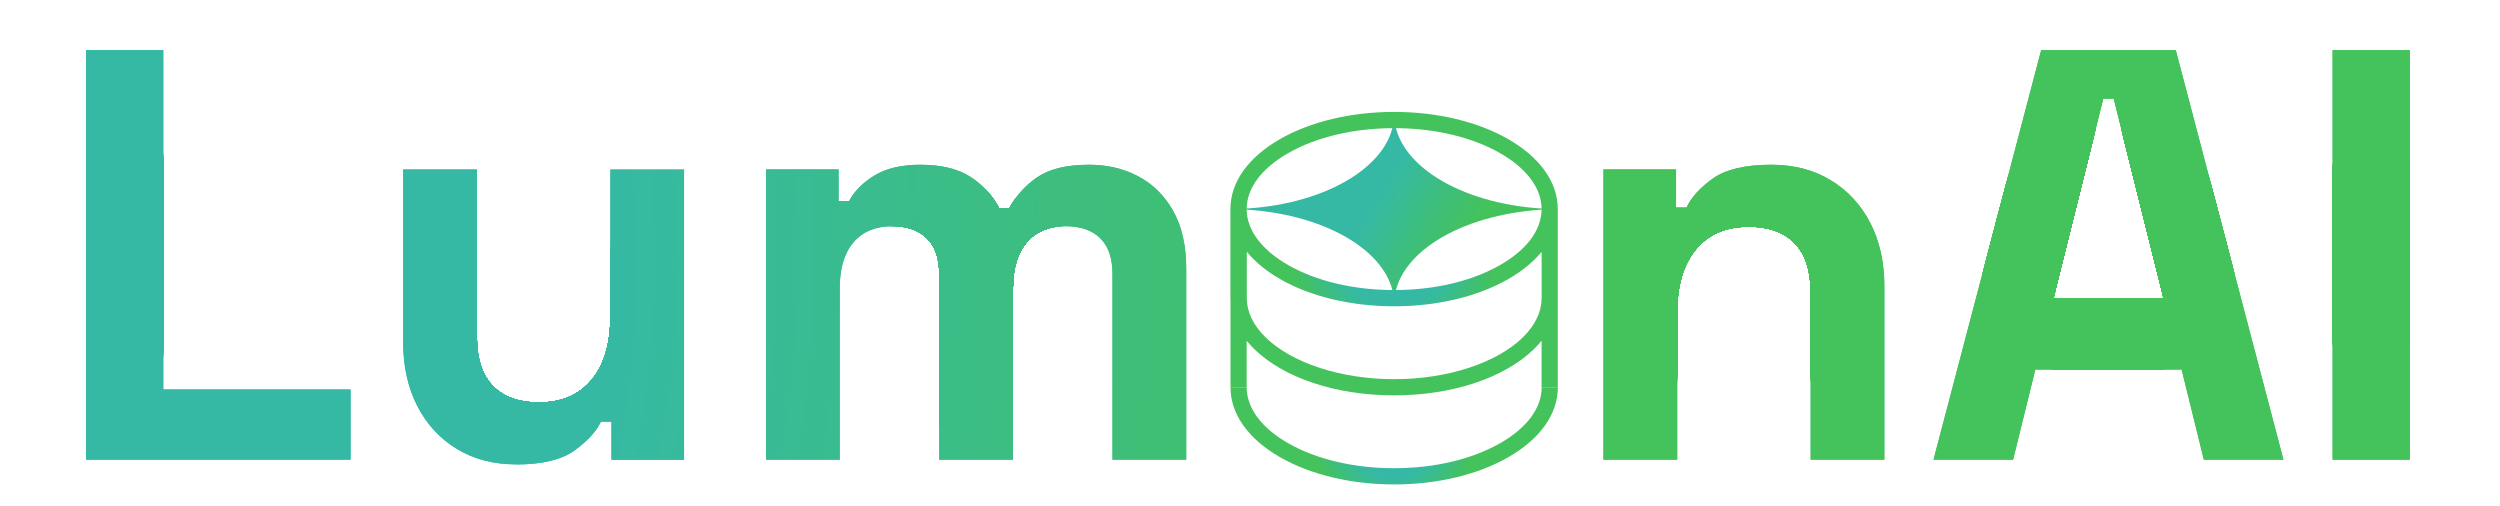 <?xml version="1.0" encoding="UTF-8"?>
<svg id="Layer_1" data-name="Layer 1" xmlns="http://www.w3.org/2000/svg" xmlns:xlink="http://www.w3.org/1999/xlink" viewBox="0 0 566.95 114.74">
  <defs>
    <style>
      .cls-1 {
        fill: url(#radial-gradient-7);
      }

      .cls-2 {
        fill: url(#radial-gradient-6);
      }

      .cls-3 {
        fill: url(#radial-gradient-5);
      }

      .cls-4 {
        fill: url(#radial-gradient-4);
      }

      .cls-5 {
        fill: url(#radial-gradient-8);
      }

      .cls-6 {
        fill: url(#radial-gradient-3);
      }

      .cls-7 {
        fill: url(#radial-gradient-2);
      }

      .cls-8 {
        fill: url(#radial-gradient);
      }

      .cls-9 {
        clip-path: url(#clippath-1);
      }

      .cls-10 {
        clip-path: url(#clippath-3);
      }

      .cls-11 {
        clip-path: url(#clippath-4);
      }

      .cls-12 {
        clip-path: url(#clippath-2);
      }

      .cls-13 {
        clip-path: url(#clippath-5);
      }

      .cls-14 {
        clip-path: url(#clippath);
      }
    </style>
    <radialGradient id="radial-gradient" cx="-78.7" cy="59.29" fx="-78.7" fy="59.29" r="622.92" gradientUnits="userSpaceOnUse">
      <stop offset=".34" stop-color="#35b9a5"/>
      <stop offset=".67" stop-color="#44c25b"/>
    </radialGradient>
    <clipPath id="clippath">
      <path class="cls-8" d="M19.51,104.25V11.35h17.52v76.97h42.47v15.93H19.51Z"/>
    </clipPath>
    <clipPath id="clippath-1">
      <path class="cls-8" d="M117.05,105.31c-5.13,0-9.62-1.17-13.47-3.52-3.85-2.34-6.83-5.59-8.96-9.75-2.12-4.16-3.19-8.94-3.19-14.33v-39.28h16.72v37.96c0,4.96,1.21,8.67,3.65,11.15,2.43,2.48,5.91,3.72,10.42,3.72,5.13,0,9.11-1.7,11.94-5.11,2.83-3.41,4.25-8.16,4.25-14.27v-33.44h16.72v65.83h-16.46v-8.63h-2.39c-1.06,2.21-3.05,4.38-5.97,6.5-2.92,2.12-7.35,3.19-13.27,3.19Z"/>
    </clipPath>
    <radialGradient id="radial-gradient-2" r="622.92" xlink:href="#radial-gradient"/>
    <radialGradient id="radial-gradient-3" r="622.92" xlink:href="#radial-gradient"/>
    <radialGradient id="radial-gradient-4" r="622.92" xlink:href="#radial-gradient"/>
    <radialGradient id="radial-gradient-5" r="622.92" xlink:href="#radial-gradient"/>
    <clipPath id="clippath-2">
      <path class="cls-8" d="M173.72,104.25V38.42h16.46v7.17h2.39c1.15-2.21,3.05-4.13,5.71-5.77,2.65-1.64,6.15-2.46,10.48-2.46,4.69,0,8.45.91,11.28,2.72,2.83,1.81,5,4.18,6.5,7.1h2.39c1.5-2.83,3.63-5.18,6.37-7.03,2.74-1.86,6.64-2.79,11.68-2.79,4.07,0,7.76.86,11.08,2.59,3.32,1.73,5.97,4.34,7.96,7.83,1.99,3.5,2.99,7.9,2.99,13.21v43.26h-16.72v-42.07c0-3.63-.93-6.35-2.79-8.16-1.86-1.81-4.47-2.72-7.83-2.72-3.81,0-6.75,1.22-8.83,3.65-2.08,2.43-3.12,5.91-3.12,10.42v38.88h-16.72v-42.07c0-3.63-.93-6.35-2.79-8.16-1.86-1.81-4.47-2.72-7.83-2.72-3.81,0-6.75,1.22-8.83,3.65-2.08,2.43-3.12,5.91-3.12,10.42v38.88h-16.72Z"/>
    </clipPath>
    <clipPath id="clippath-3">
      <path class="cls-8" d="M363.63,104.25V38.42h16.46v8.63h2.39c1.06-2.3,3.05-4.49,5.97-6.57,2.92-2.08,7.34-3.12,13.27-3.12,5.13,0,9.62,1.17,13.47,3.52,3.85,2.34,6.83,5.57,8.96,9.69,2.12,4.11,3.19,8.92,3.19,14.4v39.28h-16.72v-37.96c0-4.95-1.22-8.67-3.65-11.15-2.43-2.48-5.91-3.72-10.42-3.72-5.13,0-9.11,1.71-11.94,5.11-2.83,3.41-4.25,8.16-4.25,14.27v33.44h-16.72Z"/>
    </clipPath>
    <clipPath id="clippath-4">
      <path class="cls-8" d="M438.48,104.25l24.42-92.9h30.52l24.42,92.9h-18.05l-5.04-20.44h-33.18l-5.04,20.44h-18.05ZM465.69,67.62h24.95l-11.28-45.25h-2.39l-11.28,45.25Z"/>
    </clipPath>
    <clipPath id="clippath-5">
      <path class="cls-8" d="M528.99,104.25V11.35h17.52v92.9h-17.52Z"/>
    </clipPath>
    <radialGradient id="radial-gradient-6" cx="-30.99" cy="-250.03" fx="-30.99" fy="-250.03" r="5.42" gradientTransform="translate(9582.28 -14929.84) rotate(10.96) scale(13.37 -65.86) skewX(60.32)" xlink:href="#radial-gradient"/>
    <radialGradient id="radial-gradient-7" cx="316.16" cy="57.52" fx="316.16" fy="57.52" r="34.72" xlink:href="#radial-gradient"/>
    <radialGradient id="radial-gradient-8" cx="316.16" cy="98.84" fx="316.16" fy="98.84" r="27.37" xlink:href="#radial-gradient"/>
  </defs>
  <g>
    <g>
      <path class="cls-8" d="M19.51,104.25V11.35h17.52v76.97h42.47v15.93H19.51Z"/>
      <g class="cls-14">
        <rect class="cls-8" x="19.51" y="11.35" width="59.99" height="92.9"/>
        <circle class="cls-8" cx="49.5" cy="57.8" r="26.27"/>
        <circle class="cls-8" cx="49.5" cy="57.8" r="26.1"/>
        <circle class="cls-8" cx="49.5" cy="57.8" r="25.93"/>
        <circle class="cls-8" cx="49.5" cy="57.8" r="25.75"/>
        <circle class="cls-8" cx="49.5" cy="57.8" r="25.58"/>
        <circle class="cls-8" cx="49.5" cy="57.8" r="25.4"/>
        <circle class="cls-8" cx="49.5" cy="57.8" r="25.23"/>
        <circle class="cls-8" cx="49.5" cy="57.8" r="25.06"/>
        <circle class="cls-8" cx="49.5" cy="57.8" r="24.88"/>
        <circle class="cls-8" cx="49.5" cy="57.8" r="24.71"/>
        <circle class="cls-8" cx="49.5" cy="57.8" r="24.53"/>
        <circle class="cls-8" cx="49.5" cy="57.8" r="24.36"/>
        <circle class="cls-8" cx="49.5" cy="57.8" r="24.19"/>
        <circle class="cls-8" cx="49.5" cy="57.8" r="24.01"/>
        <circle class="cls-8" cx="49.5" cy="57.8" r="23.84"/>
        <circle class="cls-8" cx="49.5" cy="57.8" r="23.67"/>
        <circle class="cls-8" cx="49.5" cy="57.8" r="23.49"/>
        <circle class="cls-8" cx="49.5" cy="57.8" r="23.32"/>
        <circle class="cls-8" cx="49.5" cy="57.8" r="23.14"/>
        <circle class="cls-8" cx="49.5" cy="57.8" r="22.97"/>
        <circle class="cls-8" cx="49.5" cy="57.8" r="22.8"/>
        <circle class="cls-8" cx="49.5" cy="57.8" r="22.62"/>
        <circle class="cls-8" cx="49.5" cy="57.8" r="22.45"/>
        <circle class="cls-8" cx="49.5" cy="57.8" r="22.28"/>
        <circle class="cls-8" cx="49.5" cy="57.8" r="22.1"/>
        <circle class="cls-8" cx="49.5" cy="57.8" r="21.93"/>
        <circle class="cls-8" cx="49.5" cy="57.8" r="21.75"/>
        <circle class="cls-8" cx="49.5" cy="57.8" r="21.58"/>
        <circle class="cls-8" cx="49.5" cy="57.8" r="21.41"/>
        <circle class="cls-8" cx="49.5" cy="57.8" r="21.23"/>
        <circle class="cls-8" cx="49.5" cy="57.8" r="21.06"/>
        <circle class="cls-8" cx="49.5" cy="57.8" r="20.88"/>
        <circle class="cls-8" cx="49.5" cy="57.8" r="20.71"/>
        <circle class="cls-8" cx="49.5" cy="57.8" r="20.54"/>
        <circle class="cls-8" cx="49.5" cy="57.8" r="20.36"/>
        <circle class="cls-8" cx="49.5" cy="57.8" r="20.19"/>
        <circle class="cls-8" cx="49.5" cy="57.8" r="20.02"/>
        <circle class="cls-8" cx="49.5" cy="57.8" r="19.84"/>
        <circle class="cls-8" cx="49.5" cy="57.8" r="19.67"/>
        <circle class="cls-8" cx="49.5" cy="57.8" r="19.49"/>
        <circle class="cls-8" cx="49.5" cy="57.8" r="19.32"/>
        <circle class="cls-8" cx="49.5" cy="57.8" r="19.15"/>
        <circle class="cls-8" cx="49.5" cy="57.8" r="18.97"/>
        <circle class="cls-8" cx="49.5" cy="57.8" r="18.8"/>
        <circle class="cls-8" cx="49.5" cy="57.8" r="18.62"/>
        <circle class="cls-8" cx="49.5" cy="57.8" r="18.45"/>
        <circle class="cls-8" cx="49.5" cy="57.8" r="18.28"/>
        <circle class="cls-8" cx="49.5" cy="57.8" r="18.1"/>
        <circle class="cls-8" cx="49.5" cy="57.8" r="17.93"/>
        <circle class="cls-8" cx="49.5" cy="57.8" r="17.76"/>
        <circle class="cls-8" cx="49.5" cy="57.8" r="17.58"/>
        <circle class="cls-8" cx="49.5" cy="57.8" r="17.41"/>
        <circle class="cls-8" cx="49.5" cy="57.8" r="17.23"/>
        <circle class="cls-8" cx="49.5" cy="57.8" r="17.06"/>
        <circle class="cls-8" cx="49.5" cy="57.8" r="16.89"/>
        <circle class="cls-8" cx="49.5" cy="57.8" r="16.71"/>
        <circle class="cls-8" cx="49.5" cy="57.8" r="16.54"/>
        <circle class="cls-8" cx="49.5" cy="57.8" r="16.37"/>
        <circle class="cls-8" cx="49.5" cy="57.8" r="16.19"/>
        <circle class="cls-8" cx="49.5" cy="57.8" r="16.02"/>
        <circle class="cls-8" cx="49.5" cy="57.8" r="15.84"/>
        <circle class="cls-8" cx="49.5" cy="57.8" r="15.67"/>
        <circle class="cls-8" cx="49.5" cy="57.8" r="15.5"/>
        <circle class="cls-8" cx="49.5" cy="57.8" r="15.32"/>
        <circle class="cls-8" cx="49.5" cy="57.8" r="15.15"/>
        <circle class="cls-8" cx="49.5" cy="57.8" r="14.97"/>
        <circle class="cls-8" cx="49.5" cy="57.8" r="14.8"/>
        <circle class="cls-8" cx="49.5" cy="57.8" r="14.63"/>
        <circle class="cls-8" cx="49.5" cy="57.8" r="14.45"/>
        <circle class="cls-8" cx="49.5" cy="57.8" r="14.28"/>
        <circle class="cls-8" cx="49.5" cy="57.8" r="14.11"/>
        <circle class="cls-8" cx="49.5" cy="57.8" r="13.93"/>
        <circle class="cls-8" cx="49.5" cy="57.8" r="13.76"/>
        <circle class="cls-8" cx="49.5" cy="57.8" r="13.58"/>
      </g>
    </g>
    <g>
      <path class="cls-8" d="M117.05,105.31c-5.13,0-9.62-1.17-13.47-3.52-3.85-2.34-6.83-5.59-8.96-9.75-2.12-4.16-3.19-8.94-3.19-14.33v-39.28h16.72v37.96c0,4.96,1.21,8.67,3.65,11.15,2.43,2.48,5.91,3.72,10.42,3.72,5.13,0,9.11-1.7,11.94-5.11,2.83-3.41,4.25-8.16,4.25-14.27v-33.44h16.72v65.83h-16.46v-8.63h-2.39c-1.06,2.21-3.05,4.38-5.97,6.5-2.92,2.12-7.35,3.19-13.27,3.19Z"/>
      <g class="cls-9">
        <rect class="cls-8" x="91.44" y="38.42" width="63.7" height="66.89"/>
        <circle class="cls-8" cx="123.29" cy="71.86" r="21.95"/>
        <circle class="cls-8" cx="123.29" cy="71.86" r="21.8"/>
        <circle class="cls-8" cx="123.29" cy="71.86" r="21.66"/>
        <circle class="cls-8" cx="123.29" cy="71.86" r="21.51"/>
        <circle class="cls-8" cx="123.29" cy="71.86" r="21.36"/>
        <circle class="cls-8" cx="123.29" cy="71.86" r="21.22"/>
        <circle class="cls-8" cx="123.29" cy="71.86" r="21.07"/>
        <circle class="cls-8" cx="123.29" cy="71.86" r="20.93"/>
        <circle class="cls-8" cx="123.29" cy="71.86" r="20.78"/>
        <circle class="cls-8" cx="123.29" cy="71.86" r="20.64"/>
        <circle class="cls-8" cx="123.29" cy="71.86" r="20.49"/>
        <circle class="cls-8" cx="123.29" cy="71.86" r="20.35"/>
        <circle class="cls-8" cx="123.29" cy="71.86" r="20.2"/>
        <circle class="cls-8" cx="123.29" cy="71.86" r="20.06"/>
        <circle class="cls-8" cx="123.29" cy="71.86" r="19.91"/>
        <circle class="cls-8" cx="123.29" cy="71.86" r="19.77"/>
        <circle class="cls-8" cx="123.29" cy="71.86" r="19.62"/>
        <circle class="cls-8" cx="123.29" cy="71.86" r="19.48"/>
        <circle class="cls-8" cx="123.29" cy="71.86" r="19.33"/>
        <circle class="cls-8" cx="123.29" cy="71.86" r="19.19"/>
        <circle class="cls-8" cx="123.29" cy="71.86" r="19.04"/>
        <circle class="cls-8" cx="123.29" cy="71.86" r="18.9"/>
        <circle class="cls-8" cx="123.29" cy="71.86" r="18.75"/>
        <circle class="cls-8" cx="123.29" cy="71.86" r="18.61"/>
        <circle class="cls-8" cx="123.29" cy="71.86" r="18.46"/>
        <circle class="cls-8" cx="123.29" cy="71.86" r="18.32"/>
        <circle class="cls-8" cx="123.29" cy="71.86" r="18.17"/>
        <circle class="cls-8" cx="123.29" cy="71.86" r="18.03"/>
        <circle class="cls-8" cx="123.29" cy="71.86" r="17.88"/>
        <circle class="cls-8" cx="123.29" cy="71.86" r="17.73"/>
        <circle class="cls-8" cx="123.29" cy="71.86" r="17.59"/>
        <circle class="cls-8" cx="123.29" cy="71.86" r="17.44"/>
        <circle class="cls-8" cx="123.29" cy="71.86" r="17.3"/>
        <circle class="cls-8" cx="123.29" cy="71.86" r="17.15"/>
        <circle class="cls-8" cx="123.29" cy="71.86" r="17.01"/>
        <circle class="cls-8" cx="123.29" cy="71.86" r="16.86"/>
        <circle class="cls-8" cx="123.29" cy="71.86" r="16.72"/>
        <circle class="cls-8" cx="123.29" cy="71.86" r="16.57"/>
        <circle class="cls-8" cx="123.29" cy="71.86" r="16.43"/>
        <circle class="cls-8" cx="123.29" cy="71.86" r="16.28"/>
        <circle class="cls-8" cx="123.29" cy="71.86" r="16.14"/>
        <circle class="cls-8" cx="123.29" cy="71.86" r="15.99"/>
        <circle class="cls-8" cx="123.29" cy="71.86" r="15.85"/>
        <circle class="cls-8" cx="123.29" cy="71.86" r="15.7"/>
        <circle class="cls-8" cx="123.29" cy="71.86" r="15.56"/>
        <circle class="cls-8" cx="123.29" cy="71.86" r="15.41"/>
        <circle class="cls-8" cx="123.29" cy="71.86" r="15.27"/>
        <circle class="cls-8" cx="123.29" cy="71.86" r="15.12"/>
        <circle class="cls-8" cx="123.29" cy="71.86" r="14.98"/>
        <circle class="cls-8" cx="123.29" cy="71.86" r="14.83"/>
        <circle class="cls-8" cx="123.29" cy="71.86" r="14.69"/>
        <circle class="cls-8" cx="123.29" cy="71.86" r="14.54"/>
        <circle class="cls-7" cx="123.29" cy="71.86" r="14.4"/>
        <circle class="cls-8" cx="123.29" cy="71.86" r="14.25"/>
        <circle class="cls-8" cx="123.29" cy="71.86" r="14.11"/>
        <circle class="cls-8" cx="123.29" cy="71.86" r="13.96"/>
        <circle class="cls-8" cx="123.29" cy="71.86" r="13.81"/>
        <circle class="cls-8" cx="123.29" cy="71.86" r="13.67"/>
        <circle class="cls-8" cx="123.29" cy="71.86" r="13.52"/>
        <circle class="cls-8" cx="123.29" cy="71.86" r="13.38"/>
        <circle class="cls-8" cx="123.29" cy="71.86" r="13.23"/>
        <circle class="cls-6" cx="123.29" cy="71.86" r="13.09"/>
        <circle class="cls-8" cx="123.29" cy="71.86" r="12.94"/>
        <circle class="cls-8" cx="123.29" cy="71.86" r="12.8"/>
        <circle class="cls-8" cx="123.29" cy="71.86" r="12.65"/>
        <circle class="cls-8" cx="123.29" cy="71.86" r="12.51"/>
        <circle class="cls-8" cx="123.29" cy="71.86" r="12.36"/>
        <circle class="cls-8" cx="123.29" cy="71.86" r="12.22"/>
        <circle class="cls-8" cx="123.29" cy="71.86" r="12.07"/>
        <circle class="cls-4" cx="123.29" cy="71.86" r="11.93"/>
        <circle class="cls-3" cx="123.29" cy="71.86" r="11.78"/>
        <circle class="cls-8" cx="123.29" cy="71.86" r="11.64"/>
        <circle class="cls-8" cx="123.29" cy="71.86" r="11.49"/>
        <circle class="cls-8" cx="123.29" cy="71.86" r="11.35"/>
      </g>
    </g>
    <g>
      <path class="cls-8" d="M173.72,104.25V38.42h16.46v7.17h2.39c1.15-2.21,3.05-4.13,5.71-5.77,2.65-1.64,6.15-2.46,10.48-2.46,4.69,0,8.45.91,11.28,2.72,2.83,1.81,5,4.18,6.5,7.1h2.39c1.5-2.83,3.63-5.18,6.37-7.03,2.74-1.86,6.64-2.79,11.68-2.79,4.07,0,7.76.86,11.08,2.59,3.32,1.73,5.97,4.34,7.96,7.83,1.99,3.5,2.99,7.9,2.99,13.21v43.26h-16.72v-42.07c0-3.63-.93-6.35-2.79-8.16-1.86-1.81-4.47-2.72-7.83-2.72-3.81,0-6.75,1.22-8.83,3.65-2.08,2.43-3.12,5.91-3.12,10.42v38.88h-16.72v-42.07c0-3.63-.93-6.35-2.79-8.16-1.86-1.81-4.47-2.72-7.83-2.72-3.81,0-6.75,1.22-8.83,3.65-2.08,2.43-3.12,5.91-3.12,10.42v38.88h-16.72Z"/>
      <g class="cls-12">
        <rect class="cls-8" x="173.72" y="37.36" width="95.29" height="66.89"/>
        <circle class="cls-8" cx="221.36" cy="70.8" r="27.66"/>
        <circle class="cls-8" cx="221.36" cy="70.8" r="27.48"/>
        <circle class="cls-8" cx="221.36" cy="70.8" r="27.29"/>
        <circle class="cls-8" cx="221.36" cy="70.8" r="27.11"/>
        <circle class="cls-8" cx="221.36" cy="70.8" r="26.93"/>
        <circle class="cls-8" cx="221.36" cy="70.8" r="26.74"/>
        <circle class="cls-8" cx="221.36" cy="70.8" r="26.56"/>
        <circle class="cls-8" cx="221.36" cy="70.8" r="26.38"/>
        <circle class="cls-8" cx="221.36" cy="70.8" r="26.2"/>
        <circle class="cls-8" cx="221.36" cy="70.8" r="26.01"/>
        <circle class="cls-8" cx="221.36" cy="70.8" r="25.83"/>
        <circle class="cls-8" cx="221.36" cy="70.8" r="25.65"/>
        <circle class="cls-8" cx="221.36" cy="70.8" r="25.46"/>
        <circle class="cls-8" cx="221.36" cy="70.8" r="25.28"/>
        <circle class="cls-8" cx="221.36" cy="70.8" r="25.1"/>
        <circle class="cls-8" cx="221.36" cy="70.8" r="24.91"/>
        <circle class="cls-8" cx="221.36" cy="70.8" r="24.73"/>
        <circle class="cls-8" cx="221.36" cy="70.8" r="24.55"/>
        <circle class="cls-8" cx="221.36" cy="70.8" r="24.37"/>
        <circle class="cls-8" cx="221.36" cy="70.8" r="24.18"/>
        <circle class="cls-8" cx="221.36" cy="70.8" r="24"/>
        <circle class="cls-8" cx="221.36" cy="70.8" r="23.82"/>
        <circle class="cls-8" cx="221.36" cy="70.8" r="23.63"/>
        <circle class="cls-8" cx="221.36" cy="70.8" r="23.45"/>
        <circle class="cls-8" cx="221.36" cy="70.8" r="23.27"/>
        <circle class="cls-8" cx="221.36" cy="70.8" r="23.09"/>
        <circle class="cls-8" cx="221.36" cy="70.8" r="22.9"/>
        <circle class="cls-8" cx="221.36" cy="70.8" r="22.72"/>
        <circle class="cls-8" cx="221.36" cy="70.8" r="22.54"/>
        <circle class="cls-8" cx="221.36" cy="70.8" r="22.35"/>
        <circle class="cls-8" cx="221.36" cy="70.8" r="22.17"/>
        <circle class="cls-8" cx="221.36" cy="70.8" r="21.99"/>
        <circle class="cls-8" cx="221.36" cy="70.8" r="21.8"/>
        <circle class="cls-8" cx="221.36" cy="70.8" r="21.62"/>
        <circle class="cls-8" cx="221.36" cy="70.8" r="21.44"/>
        <circle class="cls-8" cx="221.36" cy="70.8" r="21.26"/>
        <circle class="cls-8" cx="221.36" cy="70.8" r="21.07"/>
        <circle class="cls-8" cx="221.36" cy="70.8" r="20.89"/>
        <circle class="cls-8" cx="221.36" cy="70.8" r="20.71"/>
        <circle class="cls-8" cx="221.36" cy="70.8" r="20.52"/>
        <circle class="cls-8" cx="221.36" cy="70.8" r="20.34"/>
        <circle class="cls-8" cx="221.36" cy="70.8" r="20.16"/>
        <circle class="cls-8" cx="221.36" cy="70.8" r="19.97"/>
        <circle class="cls-8" cx="221.36" cy="70.8" r="19.79"/>
        <circle class="cls-8" cx="221.36" cy="70.8" r="19.61"/>
        <circle class="cls-8" cx="221.36" cy="70.8" r="19.43"/>
        <circle class="cls-8" cx="221.36" cy="70.8" r="19.24"/>
        <circle class="cls-8" cx="221.36" cy="70.8" r="19.06"/>
        <circle class="cls-8" cx="221.36" cy="70.8" r="18.88"/>
        <circle class="cls-8" cx="221.36" cy="70.8" r="18.69"/>
        <circle class="cls-8" cx="221.36" cy="70.8" r="18.51"/>
        <circle class="cls-8" cx="221.36" cy="70.8" r="18.33"/>
        <circle class="cls-8" cx="221.36" cy="70.8" r="18.14"/>
        <circle class="cls-8" cx="221.36" cy="70.8" r="17.96"/>
        <circle class="cls-8" cx="221.36" cy="70.8" r="17.78"/>
        <circle class="cls-8" cx="221.36" cy="70.8" r="17.6"/>
        <circle class="cls-8" cx="221.36" cy="70.8" r="17.41"/>
        <circle class="cls-8" cx="221.36" cy="70.8" r="17.23"/>
        <circle class="cls-8" cx="221.36" cy="70.8" r="17.05"/>
        <circle class="cls-8" cx="221.36" cy="70.8" r="16.86"/>
        <circle class="cls-8" cx="221.36" cy="70.8" r="16.68"/>
        <circle class="cls-8" cx="221.36" cy="70.8" r="16.5"/>
        <circle class="cls-8" cx="221.36" cy="70.8" r="16.31"/>
        <circle class="cls-8" cx="221.36" cy="70.8" r="16.13"/>
        <circle class="cls-8" cx="221.36" cy="70.8" r="15.95"/>
        <circle class="cls-8" cx="221.36" cy="70.8" r="15.77"/>
        <circle class="cls-8" cx="221.36" cy="70.8" r="15.58"/>
        <circle class="cls-8" cx="221.36" cy="70.8" r="15.4"/>
        <circle class="cls-8" cx="221.36" cy="70.8" r="15.22"/>
        <circle class="cls-8" cx="221.36" cy="70.8" r="15.03"/>
        <circle class="cls-8" cx="221.36" cy="70.8" r="14.85"/>
        <circle class="cls-8" cx="221.36" cy="70.8" r="14.67"/>
        <circle class="cls-8" cx="221.36" cy="70.8" r="14.48"/>
        <circle class="cls-8" cx="221.36" cy="70.8" r="14.3"/>
      </g>
    </g>
    <g>
      <path class="cls-8" d="M363.63,104.25V38.42h16.46v8.63h2.39c1.06-2.3,3.05-4.49,5.97-6.57,2.92-2.08,7.34-3.12,13.27-3.12,5.13,0,9.62,1.17,13.47,3.52,3.85,2.34,6.83,5.57,8.96,9.69,2.12,4.11,3.19,8.92,3.19,14.4v39.28h-16.72v-37.96c0-4.95-1.22-8.67-3.65-11.15-2.43-2.48-5.91-3.72-10.42-3.72-5.13,0-9.11,1.71-11.94,5.11-2.83,3.41-4.25,8.16-4.25,14.27v33.44h-16.72Z"/>
      <g class="cls-10">
        <rect class="cls-8" x="363.63" y="37.36" width="63.7" height="66.89"/>
        <circle class="cls-8" cx="395.48" cy="70.8" r="21.95"/>
        <circle class="cls-8" cx="395.48" cy="70.8" r="21.8"/>
        <circle class="cls-8" cx="395.48" cy="70.8" r="21.66"/>
        <circle class="cls-8" cx="395.48" cy="70.8" r="21.51"/>
        <circle class="cls-8" cx="395.48" cy="70.8" r="21.36"/>
        <circle class="cls-8" cx="395.48" cy="70.8" r="21.22"/>
        <circle class="cls-8" cx="395.48" cy="70.8" r="21.07"/>
        <circle class="cls-8" cx="395.48" cy="70.8" r="20.93"/>
        <circle class="cls-8" cx="395.48" cy="70.8" r="20.78"/>
        <circle class="cls-8" cx="395.48" cy="70.8" r="20.64"/>
        <circle class="cls-8" cx="395.48" cy="70.8" r="20.49"/>
        <circle class="cls-8" cx="395.48" cy="70.8" r="20.35"/>
        <circle class="cls-8" cx="395.48" cy="70.8" r="20.2"/>
        <circle class="cls-8" cx="395.48" cy="70.8" r="20.06"/>
        <circle class="cls-8" cx="395.48" cy="70.8" r="19.91"/>
        <circle class="cls-8" cx="395.48" cy="70.8" r="19.77"/>
        <circle class="cls-8" cx="395.48" cy="70.8" r="19.62"/>
        <circle class="cls-8" cx="395.48" cy="70.8" r="19.48"/>
        <circle class="cls-8" cx="395.48" cy="70.8" r="19.33"/>
        <circle class="cls-8" cx="395.48" cy="70.8" r="19.19"/>
        <circle class="cls-8" cx="395.48" cy="70.8" r="19.04"/>
        <circle class="cls-8" cx="395.48" cy="70.8" r="18.9"/>
        <circle class="cls-8" cx="395.48" cy="70.8" r="18.75"/>
        <circle class="cls-8" cx="395.48" cy="70.8" r="18.61"/>
        <circle class="cls-8" cx="395.48" cy="70.8" r="18.46"/>
        <circle class="cls-8" cx="395.48" cy="70.8" r="18.32"/>
        <circle class="cls-8" cx="395.48" cy="70.8" r="18.17"/>
        <circle class="cls-8" cx="395.48" cy="70.8" r="18.03"/>
        <circle class="cls-8" cx="395.48" cy="70.8" r="17.88"/>
        <circle class="cls-8" cx="395.48" cy="70.8" r="17.74"/>
        <circle class="cls-8" cx="395.48" cy="70.8" r="17.59"/>
        <circle class="cls-8" cx="395.48" cy="70.8" r="17.44"/>
        <circle class="cls-8" cx="395.48" cy="70.8" r="17.3"/>
        <circle class="cls-8" cx="395.48" cy="70.8" r="17.15"/>
        <circle class="cls-8" cx="395.48" cy="70.8" r="17.01"/>
        <circle class="cls-8" cx="395.48" cy="70.8" r="16.86"/>
        <circle class="cls-8" cx="395.48" cy="70.8" r="16.72"/>
        <circle class="cls-8" cx="395.48" cy="70.8" r="16.57"/>
        <circle class="cls-8" cx="395.48" cy="70.8" r="16.43"/>
        <circle class="cls-8" cx="395.48" cy="70.8" r="16.28"/>
        <circle class="cls-8" cx="395.48" cy="70.8" r="16.14"/>
        <circle class="cls-8" cx="395.48" cy="70.8" r="15.99"/>
        <circle class="cls-8" cx="395.48" cy="70.8" r="15.85"/>
        <circle class="cls-8" cx="395.48" cy="70.8" r="15.7"/>
        <circle class="cls-8" cx="395.48" cy="70.8" r="15.56"/>
        <circle class="cls-8" cx="395.48" cy="70.8" r="15.41"/>
        <circle class="cls-8" cx="395.48" cy="70.8" r="15.27"/>
        <circle class="cls-8" cx="395.48" cy="70.8" r="15.12"/>
        <circle class="cls-8" cx="395.48" cy="70.8" r="14.98"/>
        <circle class="cls-8" cx="395.48" cy="70.8" r="14.83"/>
        <circle class="cls-8" cx="395.48" cy="70.8" r="14.69"/>
        <circle class="cls-8" cx="395.48" cy="70.8" r="14.54"/>
        <circle class="cls-8" cx="395.48" cy="70.8" r="14.4"/>
        <circle class="cls-8" cx="395.48" cy="70.8" r="14.25"/>
        <circle class="cls-8" cx="395.48" cy="70.8" r="14.11"/>
        <circle class="cls-8" cx="395.48" cy="70.8" r="13.96"/>
        <circle class="cls-8" cx="395.48" cy="70.8" r="13.81"/>
        <circle class="cls-8" cx="395.48" cy="70.8" r="13.67"/>
        <circle class="cls-8" cx="395.48" cy="70.8" r="13.52"/>
        <circle class="cls-8" cx="395.48" cy="70.8" r="13.38"/>
        <circle class="cls-8" cx="395.48" cy="70.8" r="13.23"/>
        <circle class="cls-8" cx="395.48" cy="70.8" r="13.09"/>
        <circle class="cls-8" cx="395.48" cy="70.8" r="12.94"/>
        <circle class="cls-8" cx="395.48" cy="70.8" r="12.8"/>
        <circle class="cls-8" cx="395.48" cy="70.8" r="12.65"/>
        <circle class="cls-8" cx="395.48" cy="70.8" r="12.51"/>
        <circle class="cls-8" cx="395.48" cy="70.8" r="12.36"/>
        <circle class="cls-8" cx="395.48" cy="70.8" r="12.22"/>
        <circle class="cls-8" cx="395.48" cy="70.8" r="12.07"/>
        <circle class="cls-8" cx="395.48" cy="70.8" r="11.93"/>
        <circle class="cls-8" cx="395.48" cy="70.8" r="11.78"/>
        <circle class="cls-8" cx="395.48" cy="70.8" r="11.64"/>
        <circle class="cls-8" cx="395.48" cy="70.8" r="11.49"/>
        <circle class="cls-8" cx="395.48" cy="70.8" r="11.35"/>
      </g>
    </g>
    <g>
      <path class="cls-8" d="M438.48,104.25l24.42-92.9h30.52l24.42,92.9h-18.05l-5.04-20.44h-33.18l-5.04,20.44h-18.05ZM465.69,67.62h24.95l-11.28-45.25h-2.39l-11.28,45.25Z"/>
      <g class="cls-11">
        <rect class="cls-8" x="465.69" y="22.36" width="24.95" height="45.25"/>
        <path class="cls-8" d="M491.64,57.8v10.82h-26.95v-34.89h-2.76c1.54-1.04,3.19-1.94,4.93-2.68,3.47-1.47,7.29-2.28,11.3-2.28s7.83.81,11.3,2.28c1.74.73,3.39,1.63,4.93,2.68h-2.76v24.07Z"/>
        <path class="cls-8" d="M491.64,57.8v10.82h-26.95v-31.21h-6.92c5.22-5.22,12.43-8.45,20.39-8.45s15.17,3.23,20.39,8.45h-6.92v20.39Z"/>
        <path class="cls-8" d="M491.64,57.8v10.82h-26.95v-31.08h-6.78c5.18-5.18,12.35-8.39,20.26-8.39s15.07,3.21,20.26,8.39h-6.78v20.26Z"/>
        <path class="cls-8" d="M491.64,57.8v10.82h-26.95v-30.94h-6.64c5.15-5.15,12.26-8.33,20.12-8.33s14.97,3.18,20.12,8.33h-6.64v20.12Z"/>
        <path class="cls-8" d="M491.64,57.8v10.82h-26.95v-30.8h-6.51c5.11-5.11,12.18-8.28,19.98-8.28s14.87,3.16,19.98,8.28h-6.51v19.98Z"/>
        <path class="cls-8" d="M491.64,57.8v10.82h-26.95v-30.67h-6.37c5.08-5.08,12.1-8.22,19.85-8.22s14.77,3.14,19.85,8.22h-6.37v19.85Z"/>
        <path class="cls-8" d="M491.64,57.8v10.82h-26.95v-30.53h-6.24c5.04-5.04,12.01-8.16,19.71-8.16s14.67,3.12,19.71,8.16h-6.24v19.71Z"/>
        <path class="cls-8" d="M491.64,57.8v10.82h-26.95v-30.4h-6.1c5.01-5.01,11.93-8.11,19.58-8.11s14.57,3.1,19.58,8.11h-6.1v19.58Z"/>
        <path class="cls-8" d="M491.64,57.8v10.82h-26.95v-30.26h-5.97c4.98-4.98,11.85-8.05,19.44-8.05s14.47,3.08,19.44,8.05h-5.97v19.44Z"/>
        <path class="cls-8" d="M491.64,57.8v10.82h-26.95v-30.13h-5.83c4.94-4.94,11.77-8,19.3-8s14.36,3.06,19.3,8h-5.83v19.3Z"/>
        <path class="cls-8" d="M491.64,57.8v10.82h-26.95v-29.99h-5.69c4.91-4.91,11.68-7.94,19.17-7.94s14.26,3.03,19.17,7.94h-5.69v19.17Z"/>
        <path class="cls-8" d="M491.64,57.8v10.82h-26.95v-29.85h-5.56c4.87-4.87,11.6-7.88,19.03-7.88s14.16,3.01,19.03,7.88h-5.56v19.03Z"/>
        <path class="cls-8" d="M491.64,57.8v10.82h-26.95v-29.72h-5.42c4.84-4.84,11.52-7.83,18.9-7.83s14.06,2.99,18.9,7.83h-5.42v18.9Z"/>
        <path class="cls-8" d="M491.64,57.8v10.82h-26.95v-29.58h-5.29c4.8-4.8,11.43-7.77,18.76-7.77s13.96,2.97,18.76,7.77h-5.29v18.76Z"/>
        <path class="cls-8" d="M491.64,57.8v10.82h-26.95v-29.45h-5.15c4.77-4.77,11.35-7.71,18.63-7.71s13.86,2.95,18.63,7.71h-5.15v18.63Z"/>
        <path class="cls-8" d="M491.64,57.8v10.82h-26.95v-29.31h-5.01c4.73-4.73,11.27-7.66,18.49-7.66s13.76,2.93,18.49,7.66h-5.01v18.49Z"/>
        <path class="cls-8" d="M491.64,57.8v10.82h-26.95v-29.17h-4.88c4.7-4.7,11.19-7.6,18.35-7.6s13.66,2.91,18.35,7.6h-4.88v18.35Z"/>
        <path class="cls-8" d="M491.64,57.8v10.82h-26.95v-29.04h-4.74c4.66-4.66,11.1-7.55,18.22-7.55s13.56,2.88,18.22,7.55h-4.74v18.22Z"/>
        <path class="cls-8" d="M491.64,57.8v10.82h-26.95v-28.9h-4.61c4.63-4.63,11.02-7.49,18.08-7.49s13.45,2.86,18.08,7.49h-4.61v18.08Z"/>
        <path class="cls-8" d="M491.64,57.8v10.82h-26.95v-28.77h-4.47c4.59-4.59,10.94-7.43,17.95-7.43s13.35,2.84,17.95,7.43h-4.47v17.95Z"/>
        <path class="cls-8" d="M491.64,57.8v10.82h-26.95v-28.63h-4.34c4.56-4.56,10.86-7.38,17.81-7.38s13.25,2.82,17.81,7.38h-4.34v17.81Z"/>
        <path class="cls-8" d="M491.64,57.8v10.82h-26.95v-28.5h-4.2c4.52-4.52,10.77-7.32,17.67-7.32s13.15,2.8,17.67,7.32h-4.2v17.67Z"/>
        <path class="cls-8" d="M491.64,57.8v10.82h-26.95v-28.36h-4.06c4.49-4.49,10.69-7.26,17.54-7.26s13.05,2.78,17.54,7.26h-4.06v17.54Z"/>
        <path class="cls-8" d="M491.64,57.8v10.82h-26.95v-28.22h-3.93c4.45-4.45,10.61-7.21,17.4-7.21s12.95,2.75,17.4,7.21h-3.93v17.4Z"/>
        <path class="cls-8" d="M491.64,57.8v10.82h-26.95v-28.09h-3.79c4.42-4.42,10.52-7.15,17.27-7.15s12.85,2.73,17.27,7.15h-3.79v17.27Z"/>
        <path class="cls-8" d="M491.64,57.8v10.82h-26.95v-27.95h-3.66c4.38-4.38,10.44-7.1,17.13-7.1s12.75,2.71,17.13,7.1h-3.66v17.13Z"/>
        <path class="cls-8" d="M491.64,57.8v10.82h-26.95v-27.82h-3.52c4.35-4.35,10.36-7.04,17-7.04s12.65,2.69,17,7.04h-3.52v17Z"/>
        <path class="cls-8" d="M491.64,57.8v10.82h-26.95v-27.68h-3.38c4.31-4.31,10.28-6.98,16.86-6.98s12.55,2.67,16.86,6.98h-3.38v16.86Z"/>
        <path class="cls-8" d="M491.64,57.8v10.82h-26.95v-27.55h-3.25c4.28-4.28,10.19-6.93,16.72-6.93s12.44,2.65,16.72,6.93h-3.25v16.72Z"/>
        <path class="cls-8" d="M491.64,57.8v10.82h-26.95v-27.41h-3.11c4.25-4.25,10.11-6.87,16.59-6.87s12.34,2.63,16.59,6.87h-3.11v16.59Z"/>
        <path class="cls-8" d="M491.64,57.8v10.82h-26.95v-27.27h-2.98c4.21-4.21,10.03-6.81,16.45-6.81s12.24,2.6,16.45,6.81h-2.98v16.45Z"/>
        <path class="cls-8" d="M491.64,57.8v10.82h-26.95v-27.14h-2.84c4.18-4.18,9.94-6.76,16.32-6.76s12.14,2.58,16.32,6.76h-2.84v16.32Z"/>
        <path class="cls-8" d="M491.64,57.8v10.82h-26.95v-27h-2.71c4.14-4.14,9.86-6.7,16.18-6.7s12.04,2.56,16.18,6.7h-2.71v16.18Z"/>
        <path class="cls-8" d="M491.64,57.8v10.82h-26.95v-26.87h-2.57c4.11-4.11,9.78-6.65,16.05-6.65s11.94,2.54,16.05,6.65h-2.57v16.05Z"/>
        <path class="cls-8" d="M491.64,57.8v10.82h-26.95v-26.73h-2.43c4.07-4.07,9.7-6.59,15.91-6.59s11.84,2.52,15.91,6.59h-2.43v15.91Z"/>
        <path class="cls-8" d="M491.64,57.8v10.82h-26.95v-26.59h-2.3c4.04-4.04,9.61-6.53,15.77-6.53s11.74,2.5,15.77,6.53h-2.3v15.77Z"/>
        <path class="cls-8" d="M491.64,57.8v10.82h-26.95v-26.46h-2.16c4-4,9.53-6.48,15.64-6.48s11.64,2.48,15.64,6.48h-2.16v15.64Z"/>
        <path class="cls-8" d="M491.64,57.8v10.82h-26.95v-26.32h-2.03c3.97-3.97,9.45-6.42,15.5-6.42s11.53,2.45,15.5,6.42h-2.03v15.5Z"/>
        <path class="cls-8" d="M491.64,57.8v10.82h-26.95v-26.19h-1.89c3.93-3.93,9.37-6.36,15.37-6.36s11.43,2.43,15.37,6.36h-1.89v15.37Z"/>
        <path class="cls-8" d="M491.64,57.8v10.82h-26.95v-26.05h-1.76c3.9-3.9,9.28-6.31,15.23-6.31s11.33,2.41,15.23,6.31h-1.76v15.23Z"/>
        <path class="cls-8" d="M491.64,57.8v10.82h-26.95v-25.92h-1.62c3.86-3.86,9.2-6.25,15.09-6.25s11.23,2.39,15.09,6.25h-1.62v15.09Z"/>
        <path class="cls-8" d="M491.64,57.8v10.82h-26.95v-25.78h-1.48c3.83-3.83,9.12-6.2,14.96-6.2s11.13,2.37,14.96,6.2h-1.48v14.96Z"/>
        <path class="cls-8" d="M491.64,57.8v10.82h-26.95v-25.64h-1.35c3.79-3.79,9.03-6.14,14.82-6.14s11.03,2.35,14.82,6.14h-1.35v14.82Z"/>
        <path class="cls-8" d="M491.64,57.8v10.82h-26.95v-25.51h-1.21c3.76-3.76,8.95-6.08,14.69-6.08s10.93,2.32,14.69,6.08h-1.21v14.69Z"/>
        <path class="cls-8" d="M491.64,57.8v10.82h-26.95v-25.37h-1.08c3.72-3.72,8.87-6.03,14.55-6.03s10.83,2.3,14.55,6.03h-1.08v14.55Z"/>
        <path class="cls-8" d="M491.64,57.8v10.82h-26.95v-10.82h-6.91c0-11.26,9.13-20.39,20.39-20.39s20.39,9.13,20.39,20.39h-6.91Z"/>
        <path class="cls-8" d="M491.64,57.8v10.82h-26.95v-10.82h-6.72c0-11.15,9.04-20.19,20.19-20.19s20.19,9.04,20.19,20.19h-6.72Z"/>
        <path class="cls-8" d="M491.64,57.8v10.82h-26.95v-10.82h-6.53c0-11.05,8.96-20,20-20s20,8.96,20,20h-6.53Z"/>
        <path class="cls-8" d="M491.64,57.8v10.82h-26.95v-10.82h-6.34c0-10.94,8.87-19.81,19.81-19.81s19.81,8.87,19.81,19.81h-6.34Z"/>
        <path class="cls-8" d="M491.64,57.8v10.82h-26.95v-10.82h-6.14c0-10.83,8.78-19.62,19.62-19.62s19.62,8.78,19.62,19.62h-6.14Z"/>
        <path class="cls-8" d="M491.64,57.8v10.82h-26.95v-10.82h-5.95c0-10.73,8.7-19.43,19.43-19.43s19.43,8.7,19.43,19.43h-5.95Z"/>
        <path class="cls-8" d="M491.64,57.8v10.82h-26.95v-10.82h-5.76c0-10.62,8.61-19.23,19.23-19.23s19.23,8.61,19.23,19.23h-5.76Z"/>
        <path class="cls-8" d="M497.21,57.8c0,5.26-2.13,10.02-5.58,13.46v-2.64h-26.93v2.64c-3.45-3.45-5.58-8.21-5.58-13.46,0-10.52,8.53-19.04,19.04-19.04s19.04,8.53,19.04,19.04Z"/>
        <path class="cls-8" d="M497.01,57.8c0,5.21-2.11,9.92-5.52,13.33v-2.51h-26.66v2.51c-3.41-3.41-5.52-8.12-5.52-13.33,0-10.41,8.44-18.85,18.85-18.85s18.85,8.44,18.85,18.85Z"/>
        <path class="cls-8" d="M496.82,57.8c0,5.15-2.09,9.82-5.46,13.19v-2.37h-26.39v2.37c-3.38-3.38-5.46-8.04-5.46-13.19,0-10.3,8.35-18.66,18.66-18.66s18.66,8.35,18.66,18.66Z"/>
        <path class="cls-8" d="M496.63,57.8c0,5.1-2.07,9.72-5.41,13.06v-2.24h-26.11v2.24c-3.34-3.34-5.41-7.96-5.41-13.06,0-10.2,8.27-18.47,18.47-18.47s18.47,8.27,18.47,18.47Z"/>
        <path class="cls-8" d="M496.44,57.8c0,5.05-2.05,9.61-5.35,12.92v-2.1h-25.84v2.1c-3.31-3.31-5.35-7.88-5.35-12.92,0-10.09,8.18-18.27,18.27-18.27s18.27,8.18,18.27,18.27Z"/>
        <path class="cls-8" d="M496.25,57.8c0,4.99-2.02,9.51-5.3,12.79v-1.97h-25.57v1.97c-3.27-3.27-5.3-7.79-5.3-12.79,0-9.99,8.1-18.08,18.08-18.08s18.08,8.1,18.08,18.08Z"/>
        <path class="cls-8" d="M496.05,57.8c0,4.94-2,9.41-5.24,12.65v-1.83h-25.3v1.83c-3.24-3.24-5.24-7.71-5.24-12.65,0-9.88,8.01-17.89,17.89-17.89s17.89,8.01,17.89,17.89Z"/>
        <circle class="cls-8" cx="478.16" cy="57.8" r="17.7"/>
        <circle class="cls-8" cx="478.16" cy="57.8" r="17.51"/>
        <circle class="cls-8" cx="478.16" cy="57.8" r="17.31"/>
        <circle class="cls-8" cx="478.16" cy="57.8" r="17.12"/>
        <circle class="cls-8" cx="478.16" cy="57.8" r="16.93"/>
        <circle class="cls-8" cx="478.16" cy="57.8" r="16.74"/>
        <circle class="cls-8" cx="478.16" cy="57.8" r="16.55"/>
        <circle class="cls-8" cx="478.16" cy="57.8" r="16.35"/>
        <circle class="cls-8" cx="478.16" cy="57.8" r="16.16"/>
        <circle class="cls-8" cx="478.16" cy="57.8" r="15.97"/>
        <circle class="cls-8" cx="478.16" cy="57.8" r="15.78"/>
        <circle class="cls-8" cx="478.16" cy="57.8" r="15.59"/>
        <circle class="cls-8" cx="478.16" cy="57.8" r="15.39"/>
        <circle class="cls-8" cx="478.16" cy="57.8" r="15.2"/>
        <circle class="cls-8" cx="478.16" cy="57.8" r="15.01"/>
        <rect class="cls-8" x="438.48" y="11.35" width="79.36" height="92.9"/>
        <circle class="cls-8" cx="478.16" cy="57.8" r="29.03"/>
        <circle class="cls-8" cx="478.16" cy="57.8" r="28.84"/>
        <circle class="cls-8" cx="478.16" cy="57.8" r="28.65"/>
        <circle class="cls-8" cx="478.16" cy="57.8" r="28.45"/>
        <circle class="cls-8" cx="478.16" cy="57.8" r="28.26"/>
        <circle class="cls-8" cx="478.16" cy="57.8" r="28.07"/>
        <circle class="cls-8" cx="478.16" cy="57.8" r="27.88"/>
        <circle class="cls-8" cx="478.16" cy="57.8" r="27.68"/>
        <circle class="cls-8" cx="478.16" cy="57.8" r="27.49"/>
        <circle class="cls-8" cx="478.16" cy="57.8" r="27.3"/>
        <circle class="cls-8" cx="478.16" cy="57.8" r="27.11"/>
        <circle class="cls-8" cx="478.16" cy="57.8" r="26.92"/>
        <circle class="cls-8" cx="478.16" cy="57.8" r="26.72"/>
        <circle class="cls-8" cx="478.16" cy="57.8" r="26.53"/>
        <circle class="cls-8" cx="478.16" cy="57.8" r="26.34"/>
        <circle class="cls-8" cx="478.16" cy="57.8" r="26.15"/>
        <circle class="cls-8" cx="478.16" cy="57.8" r="25.96"/>
        <circle class="cls-8" cx="478.16" cy="57.8" r="25.76"/>
        <circle class="cls-8" cx="478.16" cy="57.8" r="25.57"/>
        <circle class="cls-8" cx="478.16" cy="57.8" r="25.38"/>
        <circle class="cls-8" cx="478.16" cy="57.8" r="25.19"/>
        <circle class="cls-8" cx="478.16" cy="57.8" r="25"/>
        <circle class="cls-8" cx="478.16" cy="57.8" r="24.8"/>
        <circle class="cls-8" cx="478.16" cy="57.8" r="24.61"/>
        <circle class="cls-8" cx="478.16" cy="57.8" r="24.42"/>
        <circle class="cls-8" cx="478.16" cy="57.8" r="24.23"/>
        <circle class="cls-8" cx="478.16" cy="57.8" r="24.04"/>
        <circle class="cls-8" cx="478.16" cy="57.8" r="23.84"/>
        <circle class="cls-8" cx="478.16" cy="57.8" r="23.65"/>
        <circle class="cls-8" cx="478.16" cy="57.8" r="23.46"/>
        <circle class="cls-8" cx="478.16" cy="57.8" r="23.27"/>
        <circle class="cls-8" cx="478.16" cy="57.8" r="23.08"/>
        <circle class="cls-8" cx="478.16" cy="57.8" r="22.88"/>
        <circle class="cls-8" cx="478.16" cy="57.8" r="22.69"/>
        <circle class="cls-8" cx="478.16" cy="57.8" r="22.5"/>
        <circle class="cls-8" cx="478.16" cy="57.8" r="22.31"/>
        <circle class="cls-8" cx="478.16" cy="57.8" r="22.12"/>
        <circle class="cls-8" cx="478.16" cy="57.8" r="21.92"/>
        <circle class="cls-8" cx="478.16" cy="57.8" r="21.73"/>
        <circle class="cls-8" cx="478.16" cy="57.8" r="21.54"/>
        <circle class="cls-8" cx="478.16" cy="57.8" r="21.35"/>
        <circle class="cls-8" cx="478.16" cy="57.8" r="21.15"/>
        <circle class="cls-8" cx="478.16" cy="57.8" r="20.96"/>
        <circle class="cls-8" cx="478.16" cy="57.8" r="20.77"/>
        <circle class="cls-8" cx="478.16" cy="57.8" r="20.58"/>
        <circle class="cls-8" cx="478.16" cy="57.8" r="20.39"/>
        <circle class="cls-8" cx="478.16" cy="57.8" r="20.19"/>
        <circle class="cls-8" cx="478.16" cy="57.8" r="20"/>
        <circle class="cls-8" cx="478.16" cy="57.8" r="19.81"/>
        <circle class="cls-8" cx="478.16" cy="57.8" r="19.62"/>
        <circle class="cls-8" cx="478.16" cy="57.8" r="19.43"/>
        <circle class="cls-8" cx="478.16" cy="57.8" r="19.23"/>
        <circle class="cls-8" cx="478.16" cy="57.8" r="19.04"/>
        <circle class="cls-8" cx="478.16" cy="57.8" r="18.85"/>
        <circle class="cls-8" cx="478.16" cy="57.8" r="18.66"/>
        <circle class="cls-8" cx="478.16" cy="57.8" r="18.47"/>
        <circle class="cls-8" cx="478.16" cy="57.8" r="18.27"/>
        <circle class="cls-8" cx="478.16" cy="57.8" r="18.08"/>
        <circle class="cls-8" cx="478.16" cy="57.8" r="17.89"/>
        <circle class="cls-8" cx="478.16" cy="57.8" r="17.7"/>
        <circle class="cls-8" cx="478.16" cy="57.8" r="17.51"/>
        <circle class="cls-8" cx="478.16" cy="57.8" r="17.31"/>
        <circle class="cls-8" cx="478.16" cy="57.8" r="17.12"/>
        <circle class="cls-8" cx="478.16" cy="57.8" r="16.93"/>
        <circle class="cls-8" cx="478.16" cy="57.8" r="16.74"/>
        <circle class="cls-8" cx="478.16" cy="57.8" r="16.55"/>
        <circle class="cls-8" cx="478.16" cy="57.8" r="16.35"/>
        <circle class="cls-8" cx="478.16" cy="57.8" r="16.16"/>
        <circle class="cls-8" cx="478.16" cy="57.8" r="15.97"/>
        <circle class="cls-8" cx="478.16" cy="57.8" r="15.78"/>
        <circle class="cls-8" cx="478.16" cy="57.8" r="15.59"/>
        <circle class="cls-8" cx="478.16" cy="57.8" r="15.39"/>
        <circle class="cls-8" cx="478.16" cy="57.8" r="15.2"/>
        <circle class="cls-8" cx="478.16" cy="57.8" r="15.01"/>
      </g>
    </g>
    <g>
      <path class="cls-8" d="M528.99,104.25V11.35h17.52v92.9h-17.52Z"/>
      <g class="cls-13">
        <rect class="cls-8" x="528.99" y="11.35" width="17.52" height="92.9"/>
        <path class="cls-8" d="M547.51,57.8v15.88h6.12c-4.06,4.06-9.68,6.58-15.88,6.58s-11.82-2.51-15.88-6.58h6.12v-31.76h-6.12c4.06-4.06,9.68-6.58,15.88-6.58s11.82,2.51,15.88,6.58h-6.12v15.88Z"/>
        <path class="cls-8" d="M547.51,57.8v15.78h6.02c-4.04,4.04-9.62,6.54-15.78,6.54s-11.74-2.5-15.78-6.54h6.02v-31.55h-6.02c4.04-4.04,9.62-6.54,15.78-6.54s11.74,2.5,15.78,6.54h-6.02v15.78Z"/>
        <path class="cls-8" d="M547.51,57.8v15.67h5.91c-4.01,4.01-9.55,6.49-15.67,6.49s-11.66-2.48-15.67-6.49h5.91v-31.34h-5.91c4.01-4.01,9.55-6.49,15.67-6.49s11.66,2.48,15.67,6.49h-5.91v15.67Z"/>
        <path class="cls-8" d="M547.51,57.8v15.57h5.81c-3.98,3.98-9.49,6.45-15.57,6.45s-11.58-2.46-15.57-6.45h5.81v-31.13h-5.81c3.98-3.98,9.49-6.45,15.57-6.45s11.58,2.46,15.57,6.45h-5.81v15.57Z"/>
        <path class="cls-8" d="M547.51,57.8v15.46h5.7c-3.96,3.96-9.42,6.4-15.46,6.4s-11.5-2.45-15.46-6.4h5.7v-30.92h-5.7c3.96-3.96,9.42-6.4,15.46-6.4s11.5,2.45,15.46,6.4h-5.7v15.46Z"/>
        <path class="cls-8" d="M547.51,57.8v15.36h5.6c-3.93,3.93-9.36,6.36-15.36,6.36s-11.43-2.43-15.36-6.36h5.6v-30.71h-5.6c3.93-3.93,9.36-6.36,15.36-6.36s11.43,2.43,15.36,6.36h-5.6v15.36Z"/>
        <path class="cls-8" d="M547.51,57.8v15.25h5.49c-3.9,3.9-9.3,6.32-15.25,6.32s-11.35-2.41-15.25-6.32h5.49v-30.5h-5.49c3.9-3.9,9.3-6.32,15.25-6.32s11.35,2.41,15.25,6.32h-5.49v15.25Z"/>
        <path class="cls-8" d="M547.51,57.8v15.15h5.39c-3.88,3.88-9.23,6.27-15.15,6.27s-11.27-2.4-15.15-6.27h5.39v-30.29h-5.39c3.88-3.88,9.23-6.27,15.15-6.27s11.27,2.4,15.15,6.27h-5.39v15.15Z"/>
        <path class="cls-8" d="M547.51,57.8v15.04h5.28c-3.85,3.85-9.17,6.23-15.04,6.23s-11.19-2.38-15.04-6.23h5.28v-30.08h-5.28c3.85-3.85,9.17-6.23,15.04-6.23s11.19,2.38,15.04,6.23h-5.28v15.04Z"/>
        <path class="cls-8" d="M547.51,57.8v14.94h5.18c-3.82,3.82-9.1,6.19-14.94,6.19s-11.11-2.36-14.94-6.19h5.18v-29.87h-5.18c3.82-3.82,9.1-6.19,14.94-6.19s11.11,2.36,14.94,6.19h-5.18v14.94Z"/>
        <path class="cls-8" d="M547.51,57.8v14.83h5.07c-3.8,3.8-9.04,6.14-14.83,6.14s-11.04-2.35-14.83-6.14h5.07v-29.66h-5.07c3.8-3.8,9.04-6.14,14.83-6.14s11.04,2.35,14.83,6.14h-5.07v14.83Z"/>
        <path class="cls-8" d="M547.51,57.8v14.73h4.97c-3.77,3.77-8.98,6.1-14.73,6.1s-10.96-2.33-14.73-6.1h4.97v-29.45h-4.97c3.77-3.77,8.98-6.1,14.73-6.1s10.96,2.33,14.73,6.1h-4.97v14.73Z"/>
        <path class="cls-8" d="M547.51,57.8v14.62h4.86c-3.74,3.74-8.91,6.06-14.62,6.06s-10.88-2.31-14.62-6.06h4.86v-29.24h-4.86c3.74-3.74,8.91-6.06,14.62-6.06s10.88,2.31,14.62,6.06h-4.86v14.62Z"/>
        <path class="cls-8" d="M547.51,57.8v14.52h4.76c-3.72,3.72-8.85,6.01-14.52,6.01s-10.8-2.3-14.52-6.01h4.76v-29.03h-4.76c3.72-3.72,8.85-6.01,14.52-6.01s10.8,2.3,14.52,6.01h-4.76v14.52Z"/>
        <path class="cls-8" d="M547.51,57.8v14.41h4.65c-3.69,3.69-8.78,5.97-14.41,5.97s-10.72-2.28-14.41-5.97h4.65v-28.82h-4.65c3.69-3.69,8.78-5.97,14.41-5.97s10.72,2.28,14.41,5.97h-4.65v14.41Z"/>
        <path class="cls-8" d="M547.51,57.8v14.31h4.55c-3.66,3.66-8.72,5.93-14.31,5.93s-10.64-2.26-14.31-5.93h4.55v-28.61h-4.55c3.66-3.66,8.72-5.93,14.31-5.93s10.64,2.26,14.31,5.93h-4.55v14.31Z"/>
        <path class="cls-8" d="M547.51,57.8v14.2h4.44c-3.63,3.63-8.66,5.88-14.2,5.88s-10.57-2.25-14.2-5.88h4.44v-28.4h-4.44c3.63-3.63,8.66-5.88,14.2-5.88s10.57,2.25,14.2,5.88h-4.44v14.2Z"/>
        <path class="cls-8" d="M547.51,57.8v14.1h4.34c-3.61,3.61-8.59,5.84-14.1,5.84s-10.49-2.23-14.1-5.84h4.34v-28.19h-4.34c3.61-3.61,8.59-5.84,14.1-5.84s10.49,2.23,14.1,5.84h-4.34v14.1Z"/>
        <path class="cls-8" d="M547.51,57.8v13.99h4.23c-3.58,3.58-8.53,5.8-13.99,5.8s-10.41-2.21-13.99-5.8h4.23v-27.98h-4.23c3.58-3.58,8.53-5.8,13.99-5.8s10.41,2.21,13.99,5.8h-4.23v13.99Z"/>
        <path class="cls-8" d="M547.51,57.8v13.89h4.13c-3.55,3.55-8.46,5.75-13.89,5.75s-10.33-2.2-13.89-5.75h4.13v-27.77h-4.13c3.55-3.55,8.46-5.75,13.89-5.75s10.33,2.2,13.89,5.75h-4.13v13.89Z"/>
        <path class="cls-8" d="M547.51,57.8v13.78h4.02c-3.53,3.53-8.4,5.71-13.78,5.71s-10.25-2.18-13.78-5.71h4.02v-27.56h-4.02c3.53-3.53,8.4-5.71,13.78-5.71s10.25,2.18,13.78,5.71h-4.02v13.78Z"/>
        <path class="cls-8" d="M547.51,57.8v13.68h3.92c-3.5,3.5-8.33,5.66-13.68,5.66s-10.18-2.16-13.68-5.66h3.92v-27.35h-3.92c3.5-3.5,8.33-5.66,13.68-5.66s10.18,2.16,13.68,5.66h-3.92v13.68Z"/>
        <path class="cls-8" d="M547.51,57.8v13.57h3.81c-3.47,3.47-8.27,5.62-13.57,5.62s-10.1-2.15-13.57-5.62h3.81v-27.14h-3.81c3.47-3.47,8.27-5.62,13.57-5.62s10.1,2.15,13.57,5.62h-3.81v13.57Z"/>
        <path class="cls-8" d="M547.51,57.8v13.47h3.71c-3.45,3.45-8.21,5.58-13.47,5.58s-10.02-2.13-13.47-5.58h3.71v-26.93h-3.71c3.45-3.45,8.21-5.58,13.47-5.58s10.02,2.13,13.47,5.58h-3.71v13.47Z"/>
        <path class="cls-8" d="M547.51,57.8v13.36h3.6c-3.42,3.42-8.14,5.53-13.36,5.53s-9.94-2.11-13.36-5.53h3.6v-26.72h-3.6c3.42-3.42,8.14-5.53,13.36-5.53s9.94,2.11,13.36,5.53h-3.6v13.36Z"/>
        <path class="cls-8" d="M547.51,57.8v13.26h3.5c-3.39,3.39-8.08,5.49-13.26,5.49s-9.86-2.1-13.26-5.49h3.5v-26.51h-3.5c3.39-3.39,8.08-5.49,13.26-5.49s9.86,2.1,13.26,5.49h-3.5v13.26Z"/>
        <path class="cls-8" d="M547.51,57.8v13.15h3.39c-3.37,3.37-8.01,5.45-13.15,5.45s-9.78-2.08-13.15-5.45h3.39v-26.3h-3.39c3.37-3.37,8.01-5.45,13.15-5.45s9.78,2.08,13.15,5.45h-3.39v13.15Z"/>
        <path class="cls-8" d="M547.51,57.8v13.05h3.29c-3.34,3.34-7.95,5.4-13.05,5.4s-9.71-2.06-13.05-5.4h3.29v-26.09h-3.29c3.34-3.34,7.95-5.4,13.05-5.4s9.71,2.06,13.05,5.4h-3.29v13.05Z"/>
        <path class="cls-8" d="M547.51,57.8v12.94h3.18c-3.31,3.31-7.89,5.36-12.94,5.36s-9.63-2.05-12.94-5.36h3.18v-25.88h-3.18c3.31-3.31,7.89-5.36,12.94-5.36s9.63,2.05,12.94,5.36h-3.18v12.94Z"/>
        <path class="cls-8" d="M547.51,57.8v12.83h3.08c-3.28,3.28-7.82,5.32-12.83,5.32s-9.55-2.03-12.83-5.32h3.08v-25.67h-3.08c3.28-3.28,7.82-5.32,12.83-5.32s9.55,2.03,12.83,5.32h-3.08v12.83Z"/>
        <path class="cls-8" d="M547.51,57.8v12.73h2.97c-3.26,3.26-7.76,5.27-12.73,5.27s-9.47-2.02-12.73-5.27h2.97v-25.46h-2.97c3.26-3.26,7.76-5.27,12.73-5.27s9.47,2.02,12.73,5.27h-2.97v12.73Z"/>
        <path class="cls-8" d="M547.51,57.8v12.62h2.87c-3.23,3.23-7.69,5.23-12.62,5.23s-9.39-2-12.62-5.23h2.87v-25.25h-2.87c3.23-3.23,7.69-5.23,12.62-5.23s9.39,2,12.62,5.23h-2.87v12.62Z"/>
        <path class="cls-8" d="M547.51,57.8v12.52h2.76c-3.2,3.2-7.63,5.19-12.52,5.19s-9.32-1.98-12.52-5.19h2.76v-25.04h-2.76c3.2-3.2,7.63-5.19,12.52-5.19s9.32,1.98,12.52,5.19h-2.76v12.52Z"/>
        <path class="cls-8" d="M547.51,57.8v12.41h2.66c-3.18,3.18-7.57,5.14-12.41,5.14s-9.24-1.97-12.41-5.14h2.66v-24.83h-2.66c3.18-3.18,7.57-5.14,12.41-5.14s9.24,1.97,12.41,5.14h-2.66v12.41Z"/>
        <path class="cls-8" d="M547.51,57.8v12.31h2.55c-3.15,3.15-7.5,5.1-12.31,5.1s-9.16-1.95-12.31-5.1h2.55v-24.62h-2.55c3.15-3.15,7.5-5.1,12.31-5.1s9.16,1.95,12.31,5.1h-2.55v12.31Z"/>
        <path class="cls-8" d="M547.51,57.8v12.2h2.45c-3.12,3.12-7.44,5.06-12.2,5.06s-9.08-1.93-12.2-5.06h2.45v-24.41h-2.45c3.12-3.12,7.44-5.06,12.2-5.06s9.08,1.93,12.2,5.06h-2.45v12.2Z"/>
        <path class="cls-8" d="M547.51,57.8v12.1h2.34c-3.1,3.1-7.37,5.01-12.1,5.01s-9-1.92-12.1-5.01h2.34v-24.2h-2.34c3.1-3.1,7.37-5.01,12.1-5.01s9,1.92,12.1,5.01h-2.34v12.1Z"/>
        <path class="cls-8" d="M547.51,57.8v11.99h2.24c-3.07,3.07-7.31,4.97-11.99,4.97s-8.92-1.9-11.99-4.97h2.24v-23.99h-2.24c3.07-3.07,7.31-4.97,11.99-4.97s8.92,1.9,11.99,4.97h-2.24v11.99Z"/>
        <path class="cls-8" d="M547.51,57.8v11.89h2.13c-3.04,3.04-7.25,4.92-11.89,4.92s-8.85-1.88-11.89-4.92h2.13v-23.78h-2.13c3.04-3.04,7.25-4.92,11.89-4.92s8.85,1.88,11.89,4.92h-2.13v11.89Z"/>
        <circle class="cls-8" cx="537.75" cy="57.8" r="16.67"/>
        <circle class="cls-8" cx="537.75" cy="57.8" r="16.52"/>
        <circle class="cls-8" cx="537.75" cy="57.8" r="16.37"/>
        <circle class="cls-8" cx="537.75" cy="57.8" r="16.22"/>
        <circle class="cls-8" cx="537.75" cy="57.8" r="16.07"/>
        <circle class="cls-8" cx="537.75" cy="57.8" r="15.92"/>
        <circle class="cls-8" cx="537.75" cy="57.8" r="15.77"/>
        <circle class="cls-8" cx="537.75" cy="57.8" r="15.63"/>
        <circle class="cls-8" cx="537.75" cy="57.8" r="15.48"/>
        <circle class="cls-8" cx="537.75" cy="57.8" r="15.33"/>
        <circle class="cls-8" cx="537.75" cy="57.8" r="15.18"/>
        <circle class="cls-8" cx="537.75" cy="57.8" r="15.03"/>
        <circle class="cls-8" cx="537.75" cy="57.8" r="14.88"/>
        <circle class="cls-8" cx="537.75" cy="57.8" r="14.73"/>
        <circle class="cls-8" cx="537.75" cy="57.8" r="14.58"/>
        <circle class="cls-8" cx="537.75" cy="57.8" r="14.44"/>
        <circle class="cls-8" cx="537.75" cy="57.8" r="14.29"/>
        <circle class="cls-8" cx="537.75" cy="57.8" r="14.14"/>
        <circle class="cls-8" cx="537.75" cy="57.8" r="13.99"/>
        <circle class="cls-8" cx="537.75" cy="57.8" r="13.84"/>
        <circle class="cls-8" cx="537.75" cy="57.8" r="13.69"/>
        <circle class="cls-8" cx="537.75" cy="57.8" r="13.54"/>
        <circle class="cls-8" cx="537.75" cy="57.8" r="13.4"/>
        <circle class="cls-8" cx="537.75" cy="57.8" r="13.25"/>
        <circle class="cls-8" cx="537.75" cy="57.8" r="13.1"/>
        <circle class="cls-8" cx="537.75" cy="57.8" r="12.95"/>
        <circle class="cls-8" cx="537.75" cy="57.8" r="12.8"/>
        <circle class="cls-8" cx="537.75" cy="57.8" r="12.65"/>
        <circle class="cls-8" cx="537.75" cy="57.8" r="12.5"/>
        <circle class="cls-8" cx="537.75" cy="57.8" r="12.36"/>
        <circle class="cls-8" cx="537.75" cy="57.8" r="12.21"/>
        <circle class="cls-8" cx="537.75" cy="57.8" r="12.06"/>
        <circle class="cls-8" cx="537.75" cy="57.8" r="11.91"/>
        <circle class="cls-8" cx="537.75" cy="57.8" r="11.76"/>
        <circle class="cls-8" cx="537.75" cy="57.8" r="11.61"/>
      </g>
    </g>
  </g>
  <g>
    <path class="cls-2" d="M351.44,47.46c-18.94.67-34.04,9.31-35.2,20.16h-.14c-1.16-10.85-16.26-19.5-35.2-20.16v-.08c18.94-.66,34.04-9.31,35.2-20.16h.14c1.16,10.85,16.26,19.5,35.2,20.16v.08Z"/>
    <g>
      <path class="cls-1" d="M279.05,67.68v20.14h3.67v-10.55c.48.6,1.01,1.19,1.59,1.76,6.73,6.66,18.63,10.63,31.85,10.63s25.12-3.98,31.85-10.63c.58-.57,1.1-1.16,1.59-1.76v10.55h3.67v-20.14s0-.04,0-.06h0v-20.2c0-6.08-4-11.72-11.26-15.88-6.94-3.97-16.12-6.16-25.86-6.16s-18.92,2.19-25.86,6.16c-7.26,4.16-11.26,9.8-11.26,15.88v20.2h0s0,.04,0,.06ZM292.13,34.73c6.39-3.66,14.92-5.67,24.03-5.67s17.64,2.01,24.03,5.67c6.07,3.47,9.41,7.98,9.41,12.69s-3.34,9.22-9.41,12.69c-6.39,3.66-14.92,5.67-24.03,5.67s-17.64-2.01-24.03-5.67c-6.07-3.47-9.41-7.98-9.41-12.69s3.34-9.22,9.41-12.69ZM290.31,63.3c6.94,3.97,16.12,6.16,25.86,6.16s18.92-2.19,25.86-6.16c3.17-1.82,5.72-3.91,7.58-6.21v10.59c-.02,3.03-1.46,6.05-4.17,8.74-5.96,5.9-17.18,9.57-29.26,9.57s-23.3-3.67-29.26-9.57c-2.71-2.69-4.16-5.71-4.17-8.74v-10.59c1.86,2.29,4.41,4.39,7.58,6.21Z"/>
      <path class="cls-5" d="M340.19,100.51c-6.39,3.66-14.92,5.67-24.03,5.67s-17.64-2.01-24.03-5.67c-6.07-3.47-9.41-7.98-9.41-12.69h-3.67c0,6.08,4,11.72,11.26,15.88,6.94,3.97,16.12,6.16,25.86,6.16s18.92-2.19,25.86-6.16c7.26-4.16,11.26-9.8,11.26-15.88h-3.67c0,4.71-3.34,9.21-9.41,12.69Z"/>
    </g>
  </g>
</svg>